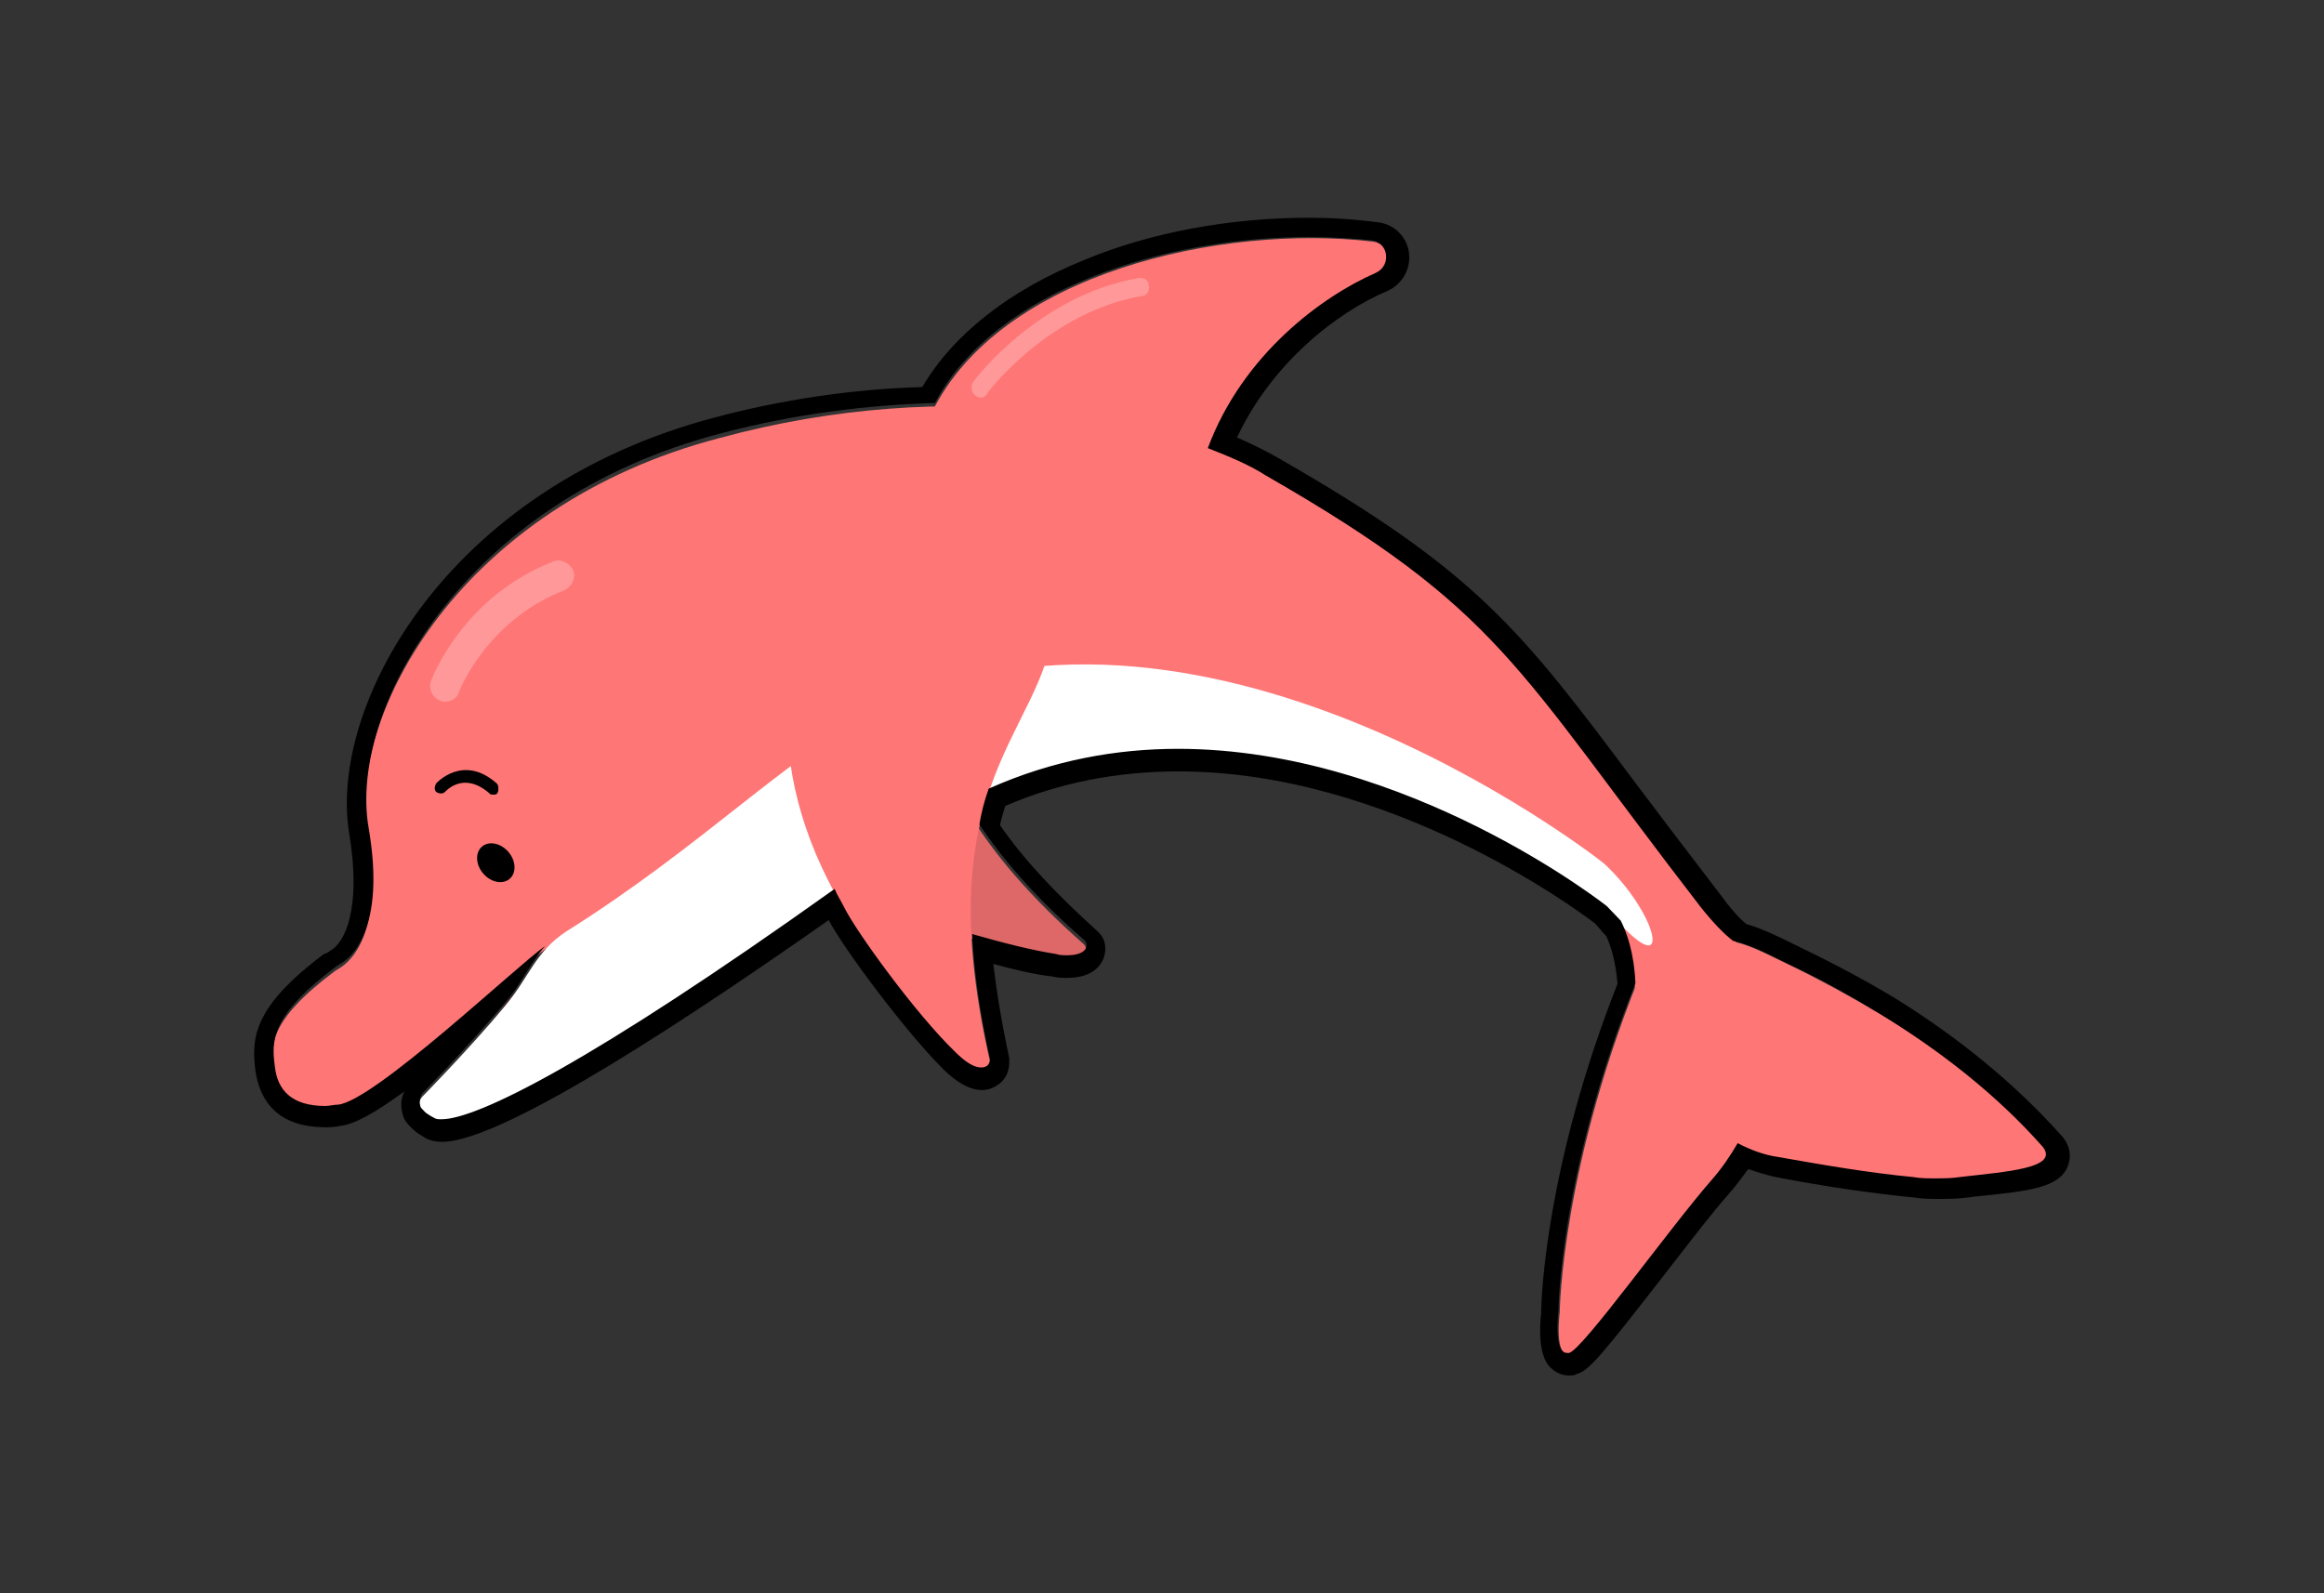 <?xml version="1.0" encoding="utf-8"?>
<!-- Generator: Adobe Illustrator 25.3.1, SVG Export Plug-In . SVG Version: 6.00 Build 0)  -->
<svg version="1.1" id="레이어_1" xmlns="http://www.w3.org/2000/svg" xmlns:xlink="http://www.w3.org/1999/xlink" x="0px"
	 y="0px" viewBox="0 0 350 240" style="enable-background:new 0 0 350 240;" xml:space="preserve">
<rect x="0" y="0" width="350" height="240" fill="#333333" stroke="none"/>
<style type="text/css">
	.st0{fill:#DE6767;}
	.st1{fill:#FF7676;}
	.st2{fill:#FFFFFF;}
	.st3{fill:#FF9999;}
</style>
<g>
	<g>
		<g>
			<path class="st0" d="M132.4,84.1c11.9,14.3-2.1,29.1,30.9,58.2c0.8,1,0,2.7-4.5,2.1c-7.5-1.1-21.2-5.6-24.5-7.3
				C89.3,117.6,102.2,65,132.4,84.1z"/>
		</g>
		<g>
			<path class="st1" d="M264.1,166.9c-1.3,4-3.3,7.8-6,11c-6.4,7.3-19.6,25.8-21.6,26.2c-2.5,0.6-1.6-6.4-1.6-6.4s0.2-22.6,13-53
				c0,0,1.6-3.5,7.3-3.8c0,0,6.5-3.3,10.3,13.8C266.1,158.5,265.2,163.1,264.1,166.9z"/>
		</g>
		<g>
			<path class="st1" d="M268.1,174.5c6.4,1.1,13.7,2.4,20.2,3c2.4,0.2,4.8,0.2,7.2,0c7-0.6,15.1-1.1,12.4-4.6
				c-7-8-15.4-14.6-24.5-20c-4.5-2.7-9.1-5.2-13.8-7.5c-4.5-2.1-9.2-5.1-14.3-3.3c-5.6,1.9-7.2,7.6-6,13.8
				C250.7,165.3,258.3,172.8,268.1,174.5z"/>
		</g>
		<g>
			<path class="st1" d="M190.8,71.5c35.5,20.4,37.4,28.6,65.5,65c1.9,2.4,3.5,4,4.6,4.9c2.4,2.1,3.7,5.1,3.5,8.1
				c-0.2,2.7-1.4,5.7-5.4,7.2c-3,1.1-5.6,0.8-7.6-0.2c-3-1.4-5.1-4.6-5.2-8.1c-0.5-9.7-4.3-11.9-4.3-11.9s-57.4-45.2-105.3-10
				S68.9,170.7,65.3,169c-2.5-1.3-2.2-2.1-1.9-2.4c0.3-0.3,0.6-0.6,1-1c3-3.5,15.4-18.4,18.1-22.4c3-4.5-25.3,23.2-31.8,23.9
				c-6.5,0.6-9.1-1.9-9.5-5.7c-0.5-3.8-0.8-7.6,9.2-15.1c0.3-0.2,0.5-0.3,0.8-0.5c1.3-0.8,6.8-4.9,4.1-20.5c-3-17.5,14-49.1,53-59.3
				C143.5,56.4,175.3,62.7,190.8,71.5z"/>
		</g>
		<g>
			<path class="st1" d="M176.8,74.8c1.6,0.5,3.3-0.6,3.7-2.2c4.1-17,18-27.4,26.9-31.3c2.4-1.1,1.9-4.6-0.6-4.9
				c-22.9-2.7-56.3,4.8-66.5,25.8c-0.8,1.7,0.2,3.8,2.1,4.3L176.8,74.8z"/>
		</g>
		<g>
			<path class="st1" d="M66.4,118.7c0,0,3.3-3.8,8,0.2"/>
			<path d="M74.3,119.7c-0.2,0-0.5,0-0.6-0.2c-3.8-3.3-6.4-0.5-6.7-0.2c-0.3,0.3-0.8,0.3-1.3,0c-0.3-0.3-0.3-0.8,0-1.3
				c0,0,4-4.5,9.1,0c0.3,0.3,0.3,0.8,0.2,1.3C74.8,119.7,74.7,119.7,74.3,119.7z"/>
		</g>
		<g>
			<ellipse transform="matrix(0.759 -0.651 0.651 0.759 -66.592 79.991)" cx="74.7" cy="129.9" rx="2.5" ry="3.2"/>
		</g>
		<g>
			<path class="st2" d="M242,136.9c0,0-57.6-45.5-105.4-10.3S68.9,170.7,65.3,169c-3.7-1.7-1.7-3.8-1.7-3.8s6.7-6.8,12.6-13.8
				c3.5-4.3,4.5-8.1,9.1-11.1c20.2-12.7,33.1-26.1,45.6-32.6c49-25.4,108.6,20.7,110.7,22.4C250.1,138,252.3,149.3,242,136.9
				L242,136.9z"/>
		</g>
		<g>
			<path class="st1" d="M158.8,89.8c1.3,20-20.2,24.2-9.7,70.1c0.2,1.4-1.7,2.4-5.2-1c-5.9-5.7-14.9-18.1-16.7-21.8
				C100,92,144.5,54,158.8,89.8z"/>
		</g>
		<g>
			<path class="st3" d="M67,105.7c-0.3,0-0.5,0-0.8-0.2c-1.1-0.5-1.7-1.7-1.3-2.9c0.2-0.5,4.8-12.7,18.4-18c1.1-0.5,2.5,0.2,3,1.3
				c0.5,1.1-0.2,2.5-1.3,3c-11.8,4.6-15.9,15.3-15.9,15.4C68.9,105.1,68,105.7,67,105.7z"/>
		</g>
		<g>
			<path class="st3" d="M147.7,59.9c-0.3,0-0.6-0.2-0.8-0.3c-0.6-0.5-0.8-1.4-0.3-2.1c0.3-0.5,9.9-13,24.8-15.6
				c0.8-0.2,1.6,0.3,1.6,1.1c0.2,0.8-0.3,1.6-1.1,1.6C158,47,148.9,58.9,148.8,59.1C148.5,59.7,148.1,59.9,147.7,59.9z"/>
		</g>
	</g>
	<g>
		<path d="M197.1,35.7c3.3,0,6.5,0.2,9.5,0.5c2.5,0.3,3,3.8,0.6,4.9c-8,3.5-20,12.2-25.3,26.4c3.3,1.3,6.2,2.5,8.7,4.1
			c35.5,20.4,37.4,28.6,65.5,65c1.9,2.4,3.5,4,4.6,4.9c0,0,0.2,0,0.2,0.2c2.9,0.6,5.7,2.2,8.4,3.5c4.8,2.2,9.4,4.8,13.8,7.5
			c9.1,5.6,17.5,12.1,24.5,20c2.7,3.3-5.6,3.8-12.4,4.6c-1.3,0.2-2.5,0.2-3.8,0.2c-1.1,0-2.2,0-3.3-0.2c-6.5-0.6-14-1.9-20.2-3
			c-2.2-0.3-4.3-1.1-6.2-2.1c-1.1,1.9-2.4,3.8-3.8,5.4c-6.4,7.3-19.6,25.8-21.6,26.2c-0.2,0-0.2,0-0.3,0c-2.1,0-1.3-6.4-1.3-6.4
			s0.2-20.8,11.6-49.3c-0.2-4.6-1.3-7.6-2.2-9.4c-0.6-0.6-1.3-1.4-2.1-2.2c0,0-29.9-23.7-64.6-23.7c-9.2,0-18.9,1.7-28.5,6
			c-0.6,1.7-1.1,3.5-1.4,5.4c3.5,5.2,8.4,11,15.9,17.5c0.6,0.8,0.2,2.2-2.7,2.2c-0.5,0-1.1,0-1.7-0.2c-3.3-0.5-8.1-1.7-12.6-3
			c0.3,5.4,1.1,11.6,2.7,18.8c0,0.6-0.3,1.3-1.3,1.3c-1,0-2.2-0.6-4-2.4c-5.9-5.7-14.9-18.1-16.7-21.8c-0.5-1-1-1.7-1.4-2.7
			c-36.7,26.2-53.9,34.7-59.2,34.7c-0.5,0-0.8,0-1.1-0.2c-0.6-0.3-1-0.6-1.3-0.8c-0.5-0.5-0.8-0.8-0.8-1c-0.3-1.1,0.3-1.9,0.3-1.9
			s6.7-6.8,12.6-13.8c2.5-3,3.7-5.9,5.9-8.4c-4.5,3.2-25.8,23.4-31.2,23.9c-0.6,0-1.3,0.2-1.9,0.2c-5.1,0-7.2-2.4-7.6-5.9
			c-0.5-3.8-0.8-7.6,9.2-15.1c0.3-0.2,0.5-0.3,0.8-0.5c1.3-0.8,6.8-4.9,4.1-20.5c-3-17.5,14-49.1,53-59.3c11.3-3,22.3-4.3,32.3-4.6
			C149.9,43.5,175.7,35.7,197.1,35.7 M197.1,32.8c-11.8,0-23.9,2.2-33.9,6.4c-11.1,4.5-19.6,11.1-24.3,19.1
			c-10.5,0.3-21.2,1.9-31.3,4.6c-40.6,10.7-58.2,43.7-55,62.7c1.9,11.5-0.8,16.4-2.7,17.5c-0.3,0.2-0.6,0.5-1.1,0.6
			c-10.7,8-11,12.7-10.3,17.8c0.5,3,2.2,8.3,10.5,8.3c0.6,0,1.4,0,2.2-0.2c2.1-0.2,5.2-1.9,9.7-5.2c-0.5,1-0.6,2.1-0.3,3.3
			c0.2,1,0.8,1.7,1.7,2.5c0.5,0.5,1.1,0.8,1.9,1.3c0.6,0.3,1.4,0.5,2.4,0.5c9.4,0,39.4-20.2,58.2-33.4c2.4,4.5,11.5,16.7,17.2,22.4
			c2.1,2.1,4.1,3.2,5.9,3.2c1.1,0,2.2-0.5,3-1.3c0.8-0.8,1.1-1.9,1.1-3c0-0.2,0-0.3,0-0.5c-1.1-5.1-1.9-9.9-2.4-14.2
			c2.9,0.8,6.2,1.6,8.9,1.9c0.8,0.2,1.6,0.2,2.2,0.2c3.7,0,4.9-1.7,5.4-2.7c0.6-1.4,0.5-3-0.6-4.1c-0.2-0.2-0.2-0.2-0.3-0.3
			c-6.2-5.6-11-10.7-14.6-15.9c0.2-1,0.5-1.9,0.8-2.9c8.1-3.5,16.9-5.2,26.1-5.2c31.8,0,60,20.8,62.7,22.9c0.6,0.6,1.1,1.3,1.7,1.9
			c0.6,1.3,1.4,3.5,1.7,7.2c-10.8,27.4-11.5,47.4-11.5,49.6c-0.3,2.7-0.3,6.4,1.3,8.1c0.8,0.8,1.7,1.3,2.9,1.3c0.3,0,0.8,0,1.1-0.2
			c1.9-0.5,3.7-2.7,13.5-15.3c3.5-4.5,7-9.1,9.5-11.9c1-1.1,1.9-2.4,2.9-3.7c1.4,0.5,3,1,4.6,1.3c6.8,1.3,14.2,2.4,20.5,3
			c1.1,0.2,2.4,0.2,3.7,0.2c1.3,0,2.7,0,4.1-0.2c0.5,0,1.1-0.2,1.7-0.2c7.8-0.8,12.2-1.3,13.5-4.5c0.3-0.8,0.8-2.5-0.8-4.5
			c0,0,0,0-0.2-0.2c-6.7-7.5-15.1-14.5-25.1-20.7c-4.5-2.7-9.2-5.2-14.2-7.6c-0.5-0.3-1.1-0.5-1.6-0.8c-2.1-1-4.3-2.1-6.5-2.7
			c-1.3-1.1-2.5-2.5-3.8-4.3c-4.9-6.4-9.1-11.9-12.7-16.7c-17.5-23.4-24-32-53.8-49.1c-1.9-1.1-4.1-2.2-6.4-3.2
			c5.2-11.1,14.9-18.8,22.7-22.1c2.2-1,3.5-3.3,3.2-5.7c-0.3-2.4-2.2-4.3-4.6-4.6C203.8,33,200.5,32.8,197.1,32.8L197.1,32.8z"/>
	</g>
</g>
</svg>
